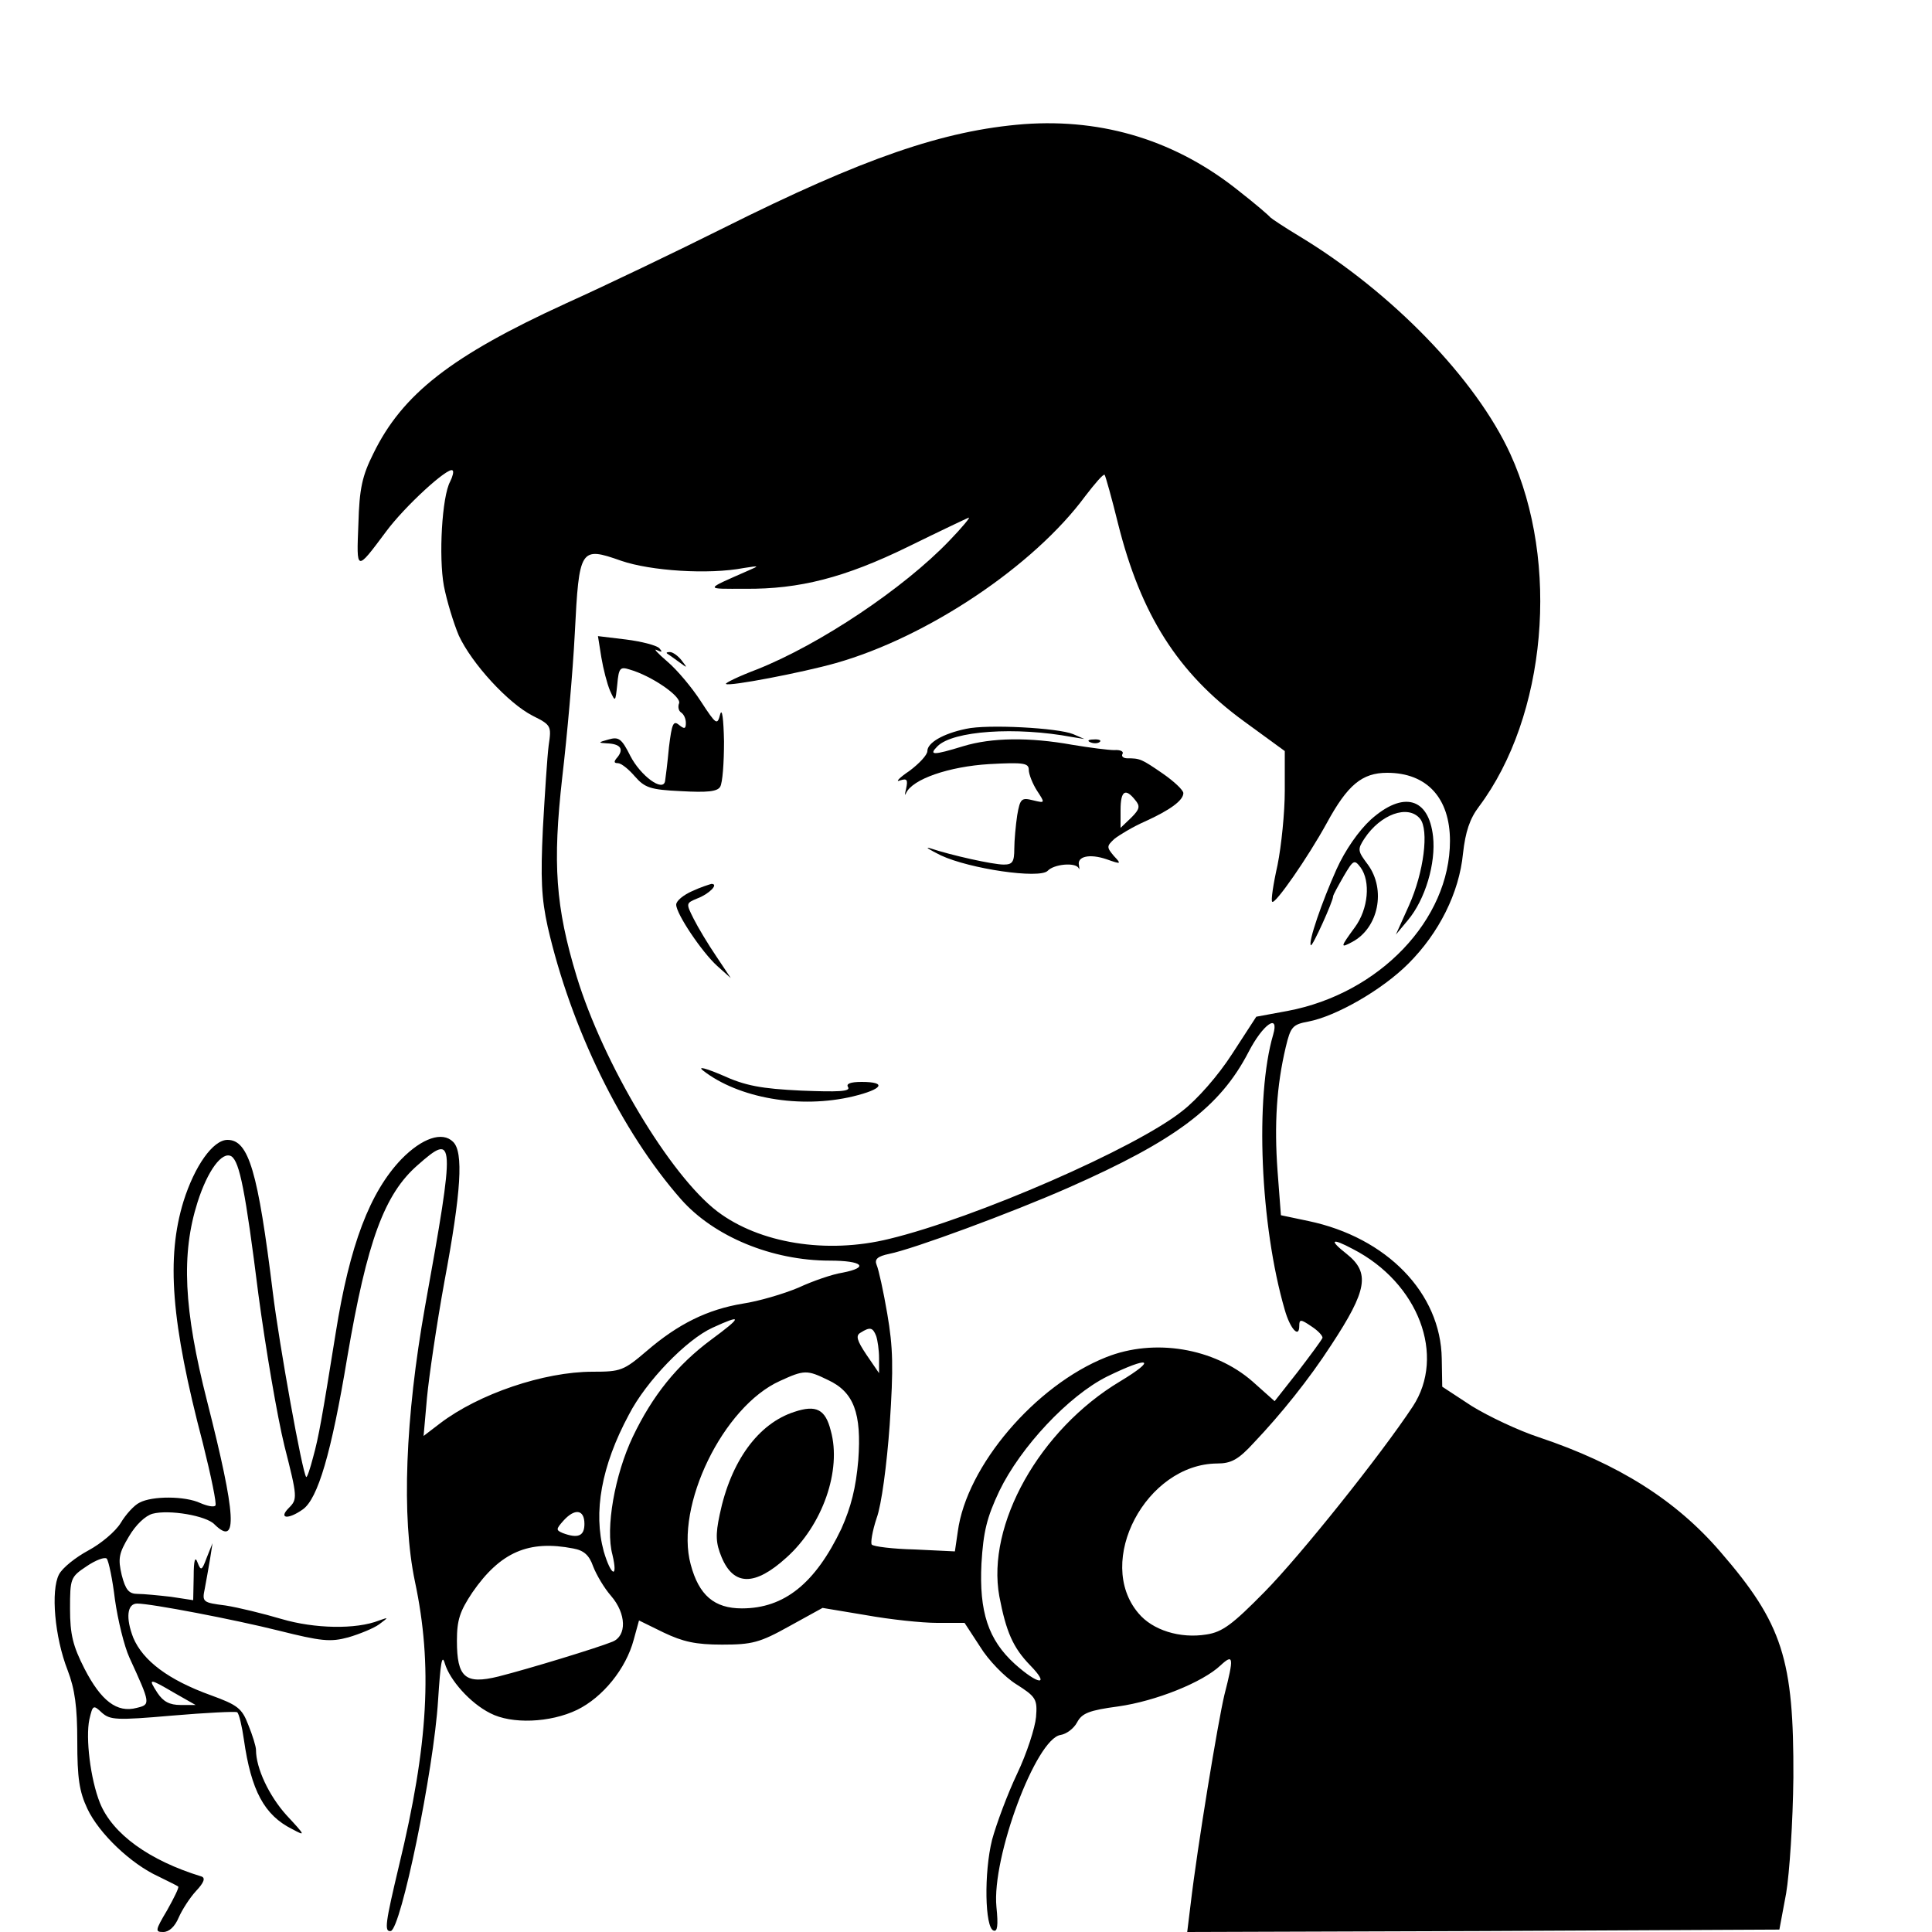 <?xml version="1.0" standalone="no"?>
<!DOCTYPE svg PUBLIC "-//W3C//DTD SVG 20010904//EN"
 "http://www.w3.org/TR/2001/REC-SVG-20010904/DTD/svg10.dtd">
<svg version="1.0" xmlns="http://www.w3.org/2000/svg"
 width="400pt" height="400pt" viewBox="0 0 400 400"
 preserveAspectRatio="xMidYMid meet">

<g transform="translate(0,400) scale(0.1,-0.1)"
fill="#000000" stroke="none">
<path d="M2120 3743 c-166 -13 -332 -70 -622 -215 -98 -49 -244 -119 -326
-156 -238 -109 -339 -188 -399 -311 -23 -46 -29 -72 -31 -146 -4 -99 -5 -99
57 -16 39 53 130 136 138 127 3 -2 0 -13 -5 -23 -17 -31 -24 -156 -13 -216 6
-31 20 -77 31 -103 27 -58 102 -140 153 -166 38 -19 39 -21 33 -61 -3 -23 -8
-101 -12 -172 -5 -104 -3 -145 10 -204 48 -209 152 -423 276 -564 68 -77 188
-127 308 -127 68 0 83 -14 26 -25 -20 -3 -61 -17 -91 -31 -31 -13 -82 -28
-115 -33 -73 -12 -134 -42 -199 -98 -48 -41 -54 -43 -112 -43 -101 0 -236 -46
-316 -107 l-34 -26 7 79 c4 43 20 152 36 240 35 187 40 269 18 290 -22 22 -64
8 -107 -36 -65 -68 -107 -177 -136 -360 -28 -174 -35 -215 -47 -258 -6 -23
-12 -41 -14 -40 -8 8 -56 275 -69 381 -31 252 -50 317 -94 317 -30 0 -68 -54
-91 -127 -36 -117 -26 -250 40 -501 17 -68 29 -126 26 -129 -3 -4 -17 -1 -31
5 -32 15 -100 15 -126 1 -11 -5 -29 -25 -39 -42 -11 -18 -41 -43 -67 -57 -26
-14 -54 -36 -61 -50 -17 -33 -9 -129 18 -198 15 -39 20 -76 20 -147 0 -76 4
-104 21 -140 24 -51 90 -114 147 -140 20 -10 39 -19 41 -21 2 -2 -9 -24 -23
-49 -25 -42 -25 -45 -8 -45 12 0 24 11 32 30 7 16 23 41 36 55 16 17 20 27 11
30 -108 33 -184 88 -210 152 -20 50 -30 135 -22 173 7 30 8 31 26 14 17 -15
30 -16 145 -6 70 6 131 9 135 7 4 -3 10 -29 14 -57 15 -105 42 -156 100 -185
28 -15 28 -14 -12 29 -36 40 -63 97 -63 135 0 7 -7 30 -16 52 -13 34 -22 41
-77 61 -89 32 -141 72 -161 119 -16 41 -13 71 8 71 29 0 201 -33 293 -56 88
-22 107 -24 144 -14 24 7 53 19 64 27 20 15 20 15 0 8 -48 -19 -134 -17 -202
3 -37 11 -90 24 -116 28 -47 6 -49 7 -43 35 3 16 8 44 11 62 l5 32 -12 -30
c-10 -27 -12 -28 -19 -10 -5 14 -8 5 -8 -29 l-1 -49 -46 7 c-26 3 -57 6 -69 6
-18 0 -25 8 -33 39 -8 34 -6 45 15 80 14 24 34 43 49 47 34 9 111 -4 128 -22
49 -48 45 18 -15 254 -49 192 -54 306 -20 413 21 66 51 106 70 95 17 -11 29
-71 56 -286 15 -112 39 -253 54 -314 27 -106 27 -110 9 -128 -22 -22 -2 -25
29 -3 31 22 59 116 92 315 41 241 77 338 146 398 77 68 78 56 15 -293 -41
-230 -49 -436 -21 -569 37 -174 28 -337 -33 -589 -28 -118 -31 -137 -17 -135
21 4 89 332 98 478 5 77 8 97 14 76 10 -34 52 -82 94 -103 44 -23 124 -20 180
7 53 26 101 85 117 145 l11 40 51 -25 c40 -19 66 -25 121 -25 62 0 78 4 139
38 l69 38 90 -15 c50 -9 116 -16 147 -16 l57 0 32 -49 c17 -28 51 -63 75 -78
41 -26 44 -31 41 -68 -2 -22 -19 -75 -39 -117 -20 -42 -43 -104 -52 -137 -17
-68 -15 -182 3 -188 8 -3 10 10 6 49 -10 102 82 349 133 356 12 2 27 13 34 26
10 19 25 25 85 33 78 11 175 50 212 85 27 25 28 17 8 -61 -13 -54 -56 -314
-70 -434 l-7 -57 613 2 613 3 14 75 c7 42 14 147 15 240 1 244 -22 318 -151
467 -92 107 -211 182 -375 237 -43 14 -106 44 -140 65 l-61 40 -1 58 c-2 136
-114 251 -276 285 l-57 12 -7 92 c-7 96 -2 176 17 256 10 42 14 47 47 53 57
11 152 65 207 120 63 63 105 146 113 228 5 45 14 72 33 97 140 187 168 505 65
730 -71 155 -245 335 -437 451 -30 18 -57 36 -60 39 -3 4 -31 28 -63 53 -130
105 -281 152 -447 140z m195 -828 c47 -187 123 -308 260 -408 l85 -62 0 -82
c0 -45 -7 -114 -15 -154 -9 -40 -14 -74 -11 -76 6 -6 74 92 113 163 43 79 73
104 125 104 82 0 130 -52 130 -141 0 -163 -146 -316 -336 -352 l-65 -12 -50
-77 c-29 -45 -72 -94 -103 -118 -96 -77 -429 -222 -607 -265 -130 -32 -269 -9
-356 57 -98 75 -236 306 -291 486 -44 145 -50 234 -30 412 10 85 22 219 26
298 9 177 11 181 96 151 61 -21 181 -29 254 -15 32 5 33 5 10 -5 -93 -41 -92
-38 -7 -38 112 -1 206 23 337 87 63 31 120 58 125 60 6 3 -12 -19 -40 -48 -94
-98 -267 -214 -398 -266 -37 -14 -66 -28 -64 -30 5 -6 160 24 227 43 191 54
411 202 517 346 20 26 37 46 40 44 2 -3 15 -49 28 -102z m321 -1057 c-38 -129
-27 -395 24 -570 11 -39 30 -60 30 -33 0 14 3 14 25 -1 14 -9 24 -20 23 -24
-2 -5 -25 -36 -51 -70 l-48 -61 -46 41 c-79 69 -203 90 -303 50 -146 -58 -289
-225 -307 -361 l-6 -41 -83 4 c-45 1 -85 6 -89 10 -3 3 1 28 10 55 10 27 21
110 27 193 8 119 7 160 -5 230 -8 47 -18 92 -22 101 -5 12 2 18 26 23 50 10
253 85 371 137 222 98 314 167 373 281 30 58 64 81 51 36z m165 -444 c136 -70
193 -221 124 -326 -66 -100 -233 -309 -307 -384 -66 -67 -87 -83 -120 -88 -55
-9 -112 9 -141 44 -91 107 16 309 163 310 29 0 44 8 76 43 56 59 114 131 160
202 75 114 81 150 32 189 -37 29 -32 34 13 10z m-1329 -188 c-70 -52 -121
-115 -162 -201 -37 -78 -57 -189 -42 -244 12 -51 -3 -44 -18 7 -22 81 -5 177
52 283 36 70 120 156 173 180 63 29 62 23 -3 -25z m342 8 c3 -9 6 -29 6 -46
l0 -31 -26 38 c-20 30 -23 40 -12 46 19 12 25 11 32 -7z m505 -94 c-167 -100
-277 -297 -250 -445 14 -73 28 -106 64 -143 42 -43 17 -41 -32 3 -55 50 -74
108 -69 208 4 66 11 95 37 150 44 91 143 197 223 237 88 43 105 37 27 -10z
m-605 3 c54 -25 70 -69 63 -166 -5 -58 -15 -97 -35 -142 -54 -113 -118 -165
-206 -165 -57 0 -89 27 -106 91 -33 121 67 327 185 380 50 23 56 23 99 2z
m-504 -298 c0 -25 -13 -31 -45 -19 -14 6 -14 8 1 25 24 27 44 24 44 -6z m-23
-51 c22 -4 33 -14 41 -37 7 -18 23 -45 37 -61 32 -37 33 -83 3 -95 -32 -13
-173 -56 -236 -72 -69 -17 -86 -2 -86 74 0 43 6 61 32 100 58 84 117 109 209
91z m-949 -106 c6 -42 19 -96 30 -120 44 -96 44 -97 15 -104 -41 -11 -74 15
-108 81 -24 47 -30 71 -30 124 0 63 1 66 34 88 19 13 38 20 42 16 4 -5 12 -43
17 -85z m123 -193 l44 -25 -31 0 c-23 0 -36 7 -48 25 -20 31 -18 31 35 0z"/>
<path d="M1245 2639 c4 -24 12 -55 18 -69 11 -24 11 -24 15 13 3 34 6 37 25
31 46 -13 108 -56 103 -70 -3 -7 -1 -16 4 -19 6 -4 10 -13 10 -22 0 -12 -3
-13 -14 -4 -12 10 -15 3 -21 -46 -3 -32 -7 -64 -8 -70 -4 -24 -51 11 -72 52
-18 36 -24 40 -45 34 -22 -6 -22 -7 -4 -8 28 -1 36 -11 23 -28 -9 -10 -8 -13
0 -13 7 0 22 -12 35 -27 21 -24 32 -28 96 -31 54 -3 75 -1 81 9 5 8 8 50 8 94
-1 47 -4 70 -8 56 -6 -23 -8 -22 -40 27 -18 28 -49 65 -69 82 -21 18 -30 28
-22 24 11 -5 12 -4 5 4 -6 6 -37 14 -69 18 l-58 7 7 -44z"/>
<path d="M1381 2647 c2 -1 13 -9 24 -17 19 -14 19 -14 6 3 -7 9 -18 17 -24 17
-6 0 -8 -1 -6 -3z"/>
<path d="M2000 2491 c-48 -10 -80 -29 -80 -46 0 -8 -17 -26 -37 -41 -21 -14
-30 -24 -20 -20 15 5 17 2 13 -17 -3 -12 -3 -16 0 -9 13 29 89 55 172 60 72 4
82 2 82 -12 0 -9 8 -29 17 -43 17 -26 17 -26 -8 -20 -24 6 -27 4 -33 -31 -3
-20 -6 -52 -6 -69 0 -28 -4 -33 -22 -33 -22 0 -108 19 -153 34 -11 3 -1 -3 23
-15 60 -28 204 -49 221 -32 13 14 57 18 64 6 2 -5 2 -2 1 5 -5 19 22 25 57 13
31 -11 31 -10 15 7 -15 18 -15 20 1 35 10 8 38 25 63 36 53 24 80 44 80 59 0
6 -19 24 -42 40 -45 31 -48 32 -74 32 -8 0 -13 4 -10 9 3 5 -4 9 -17 8 -12 0
-51 5 -87 11 -89 16 -167 15 -226 -3 -62 -19 -72 -19 -53 0 32 32 162 41 279
19 l25 -4 -23 10 c-31 13 -178 21 -222 11z m350 -147 c11 -13 10 -19 -8 -37
l-22 -21 0 37 c0 40 10 46 30 21z"/>
<path d="M2258 2463 c7 -3 16 -2 19 1 4 3 -2 6 -13 5 -11 0 -14 -3 -6 -6z"/>
<path d="M2838 2303 c-25 -23 -53 -63 -71 -103 -30 -67 -59 -151 -53 -157 3
-4 46 91 46 101 0 3 10 21 22 42 20 34 22 35 35 18 21 -29 16 -86 -12 -124
-30 -41 -31 -44 -5 -30 54 29 70 108 32 160 -21 28 -22 31 -7 54 33 50 90 71
115 41 19 -23 8 -111 -23 -180 l-27 -60 25 30 c36 43 58 118 52 173 -9 81 -62
95 -129 35z"/>
<path d="M1433 2155 c-18 -8 -33 -20 -33 -28 0 -19 53 -98 85 -127 l28 -25
-30 45 c-17 25 -38 60 -47 78 -16 32 -16 32 8 42 24 9 45 30 29 30 -4 -1 -23
-7 -40 -15z"/>
<path d="M1455 1784 c74 -58 202 -80 311 -54 62 15 71 30 18 30 -24 0 -33 -4
-28 -11 5 -9 -21 -10 -97 -7 -83 4 -116 10 -164 32 -33 14 -51 19 -40 10z"/>
<path d="M1645 1077 c-75 -24 -132 -102 -155 -213 -9 -42 -8 -59 4 -88 25 -60
69 -60 134 -1 75 67 115 181 92 263 -11 44 -30 54 -75 39z"/>
</g>
</svg>
